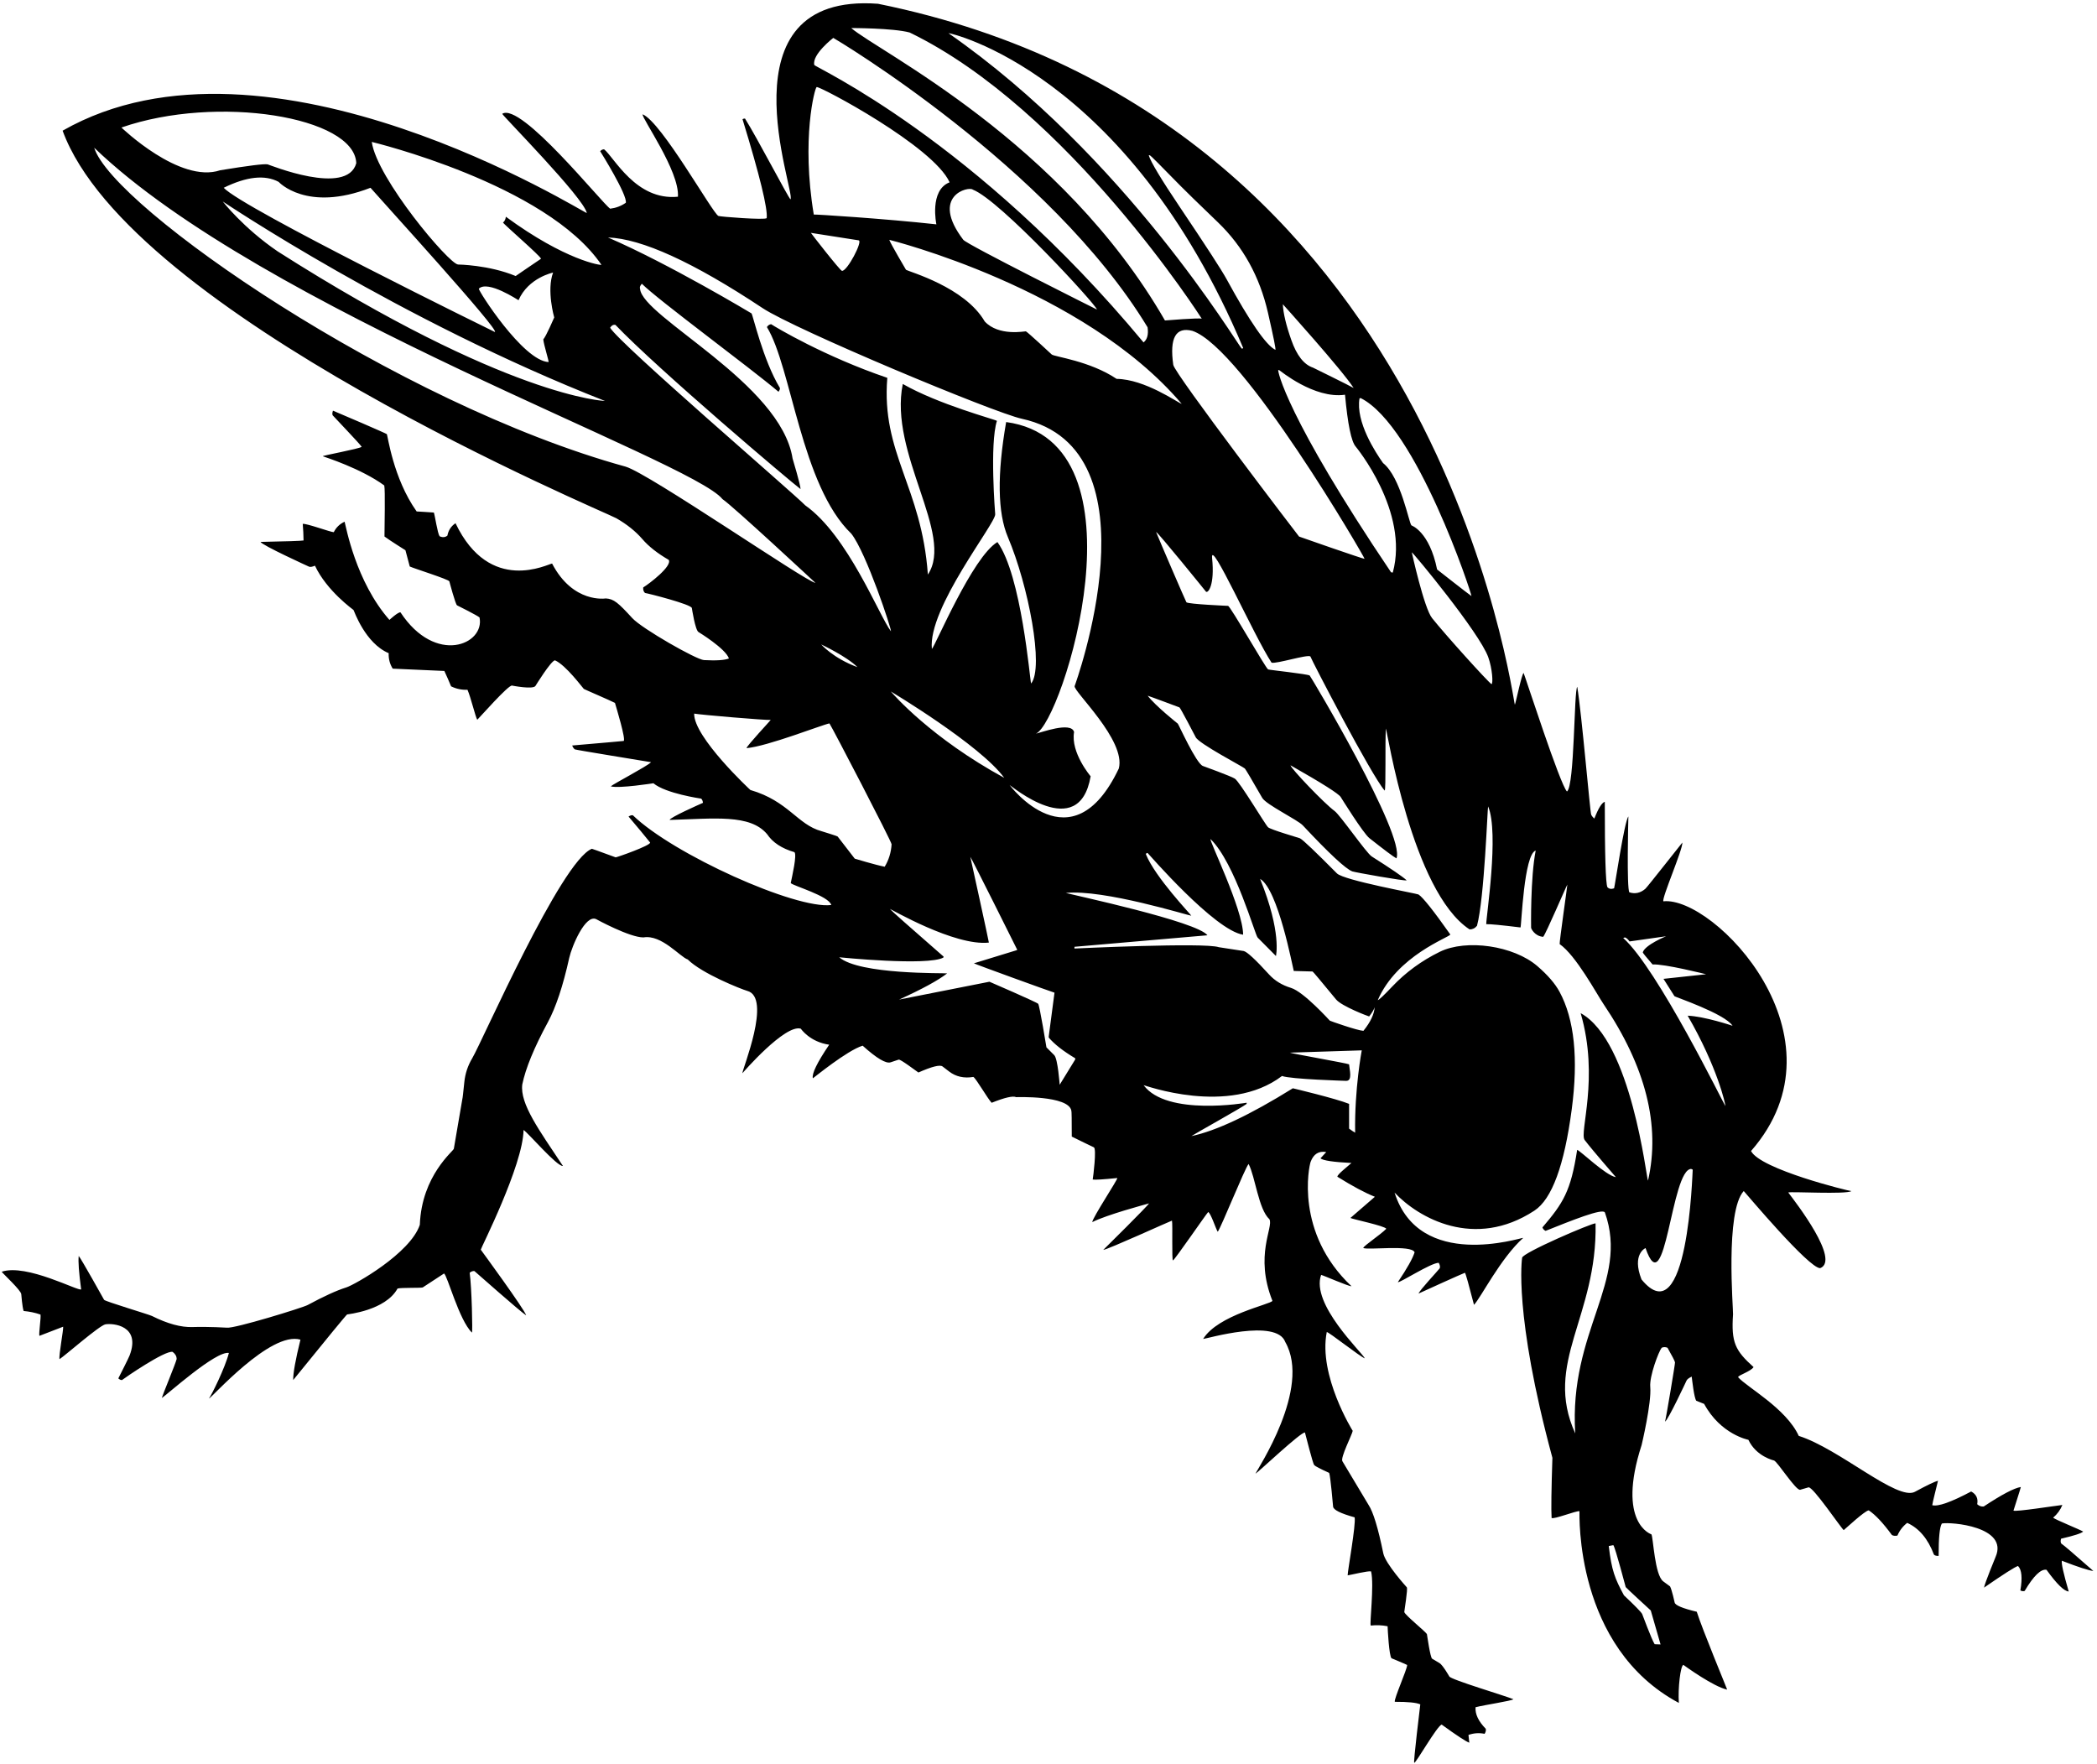 <?xml version="1.0" encoding="UTF-8"?>
<svg xmlns="http://www.w3.org/2000/svg" xmlns:xlink="http://www.w3.org/1999/xlink" width="541pt" height="455pt" viewBox="0 0 541 455" version="1.1">
<g id="surface1">
<path style=" stroke:none;fill-rule:nonzero;fill:rgb(0%,0%,0%);fill-opacity:1;" d="M 531.938 402.652 C 536.141 404.285 538.859 405.16 540.062 405.293 C 535.176 400.988 532.398 398.613 531.762 398.195 C 531.582 397.871 531.582 397.453 531.73 396.965 C 535.07 396.191 536.973 395.582 537.434 395.121 C 536.379 394.516 530.273 392.062 529.68 391.543 C 530.75 390.637 531.535 389.555 532.07 388.262 C 529.594 388.559 520.312 390.027 519.449 389.73 C 519.656 389.035 521.215 384.254 521.352 383.629 C 519.629 383.895 516.434 385.574 511.785 388.648 C 511.18 388.738 510.613 388.543 510.094 388.07 C 510.375 386.598 509.855 385.5 508.535 384.785 C 503.32 387.547 499.98 388.738 498.496 388.32 C 498.539 387.711 499.832 382.723 499.98 382.023 C 499.133 382.219 497.145 383.168 494.039 384.859 C 489.512 387.328 474.547 373.766 464.059 370.441 C 460.797 363.316 450.617 357.848 448.406 355.293 C 448.523 354.73 451.598 353.867 452.402 352.695 C 447.648 348.418 446.609 346.34 447.102 339.078 C 447.188 337.801 445.031 312.531 449.863 307.27 C 450.484 307.922 466.656 327.227 469.582 327.168 C 474.809 325.133 463.406 310.359 461.34 307.641 C 462.145 307.359 476.207 308.191 477.633 307.285 C 476.891 307.254 454.168 301.672 451.746 296.949 C 477.574 267.434 442.098 231.133 429.133 232.527 C 428.641 231.758 434.137 219.223 434.031 217.367 C 433.719 217.711 424.988 228.859 424.469 229.305 C 423.223 230.375 421.855 230.688 420.355 230.211 C 419.641 229.156 420.07 211.621 420.102 210.641 C 419.078 211.812 416.629 228.535 416.418 229.172 C 415.691 229.441 415.113 229.336 414.684 228.875 C 414.234 227.809 414.016 220.473 414.016 206.852 C 413.27 207.062 412.363 208.504 411.324 211.176 C 410.984 210.906 410.703 210.566 410.508 210.18 C 410.227 209.629 408.074 184.266 406.914 177.199 C 406.055 178 406.246 202.812 404.258 204.195 C 402.477 202.414 393.758 175.34 393.074 173.617 C 392.57 173.902 391.102 181.148 390.816 181.816 C 390.27 180.969 371.699 30.383 226.516 0.973 C 185.246 -2.066 205.473 49.945 203.93 51.418 C 203.32 50.926 195.273 35.438 192.199 30.582 C 191.988 30.566 191.781 30.629 191.559 30.746 C 196.016 45.312 198.094 53.824 197.797 56.273 C 197.426 56.809 185.781 55.918 185.336 55.711 C 183.809 54.98 170.672 31.48 165.797 29.496 C 165.438 30.359 175.348 44.133 174.898 50.75 C 164.07 51.832 158.445 40.578 155.859 38.527 C 155.504 38.512 155.16 38.66 154.836 39.004 C 155.148 39.492 161.875 50.305 161.457 52.309 C 160.242 53.156 158.891 53.66 157.418 53.84 C 155.281 52.41 134.371 26.258 129.574 29.363 C 129.605 29.797 150.598 51.008 151.391 54.953 C 151.062 55.262 69.195 3.434 16.152 33.715 C 33.445 80.98 156.172 132.066 159.008 133.703 C 161.727 135.262 163.969 137.059 165.719 139.078 C 167.367 140.992 169.641 142.773 172.52 144.438 C 173.488 146.043 167.504 150.602 165.941 151.551 C 165.883 152.16 166.031 152.637 166.402 152.977 C 167.367 153.125 178.418 155.934 178.492 156.883 C 178.492 156.883 179.367 162.688 180.23 163.074 C 180.23 163.074 187.191 167.309 188.055 169.875 C 186.957 170.32 184.816 170.469 181.609 170.293 C 179.648 170.188 165.617 162.184 163.121 159.465 C 159.527 155.547 158.371 154.492 156.277 154.387 C 156.277 154.387 147.848 155.781 142.434 145.391 C 141.484 145.418 126.395 153.582 117.516 134.98 C 116.371 135.75 115.676 136.82 115.422 138.188 C 114.844 138.645 114.16 138.707 113.402 138.336 C 112.867 137.531 112.23 133.105 111.934 132.23 C 110.953 132.141 107.492 131.949 107.492 131.949 C 101.371 123.332 100.039 112.242 99.785 111.992 C 99.609 111.812 87.594 106.629 85.902 105.945 C 85.707 106.512 85.691 106.91 85.844 107.164 C 86.316 107.715 92.746 114.395 93.312 115.273 C 92.703 115.793 83.109 117.531 83.273 117.707 C 83.957 117.961 93.121 120.855 99.133 125.238 C 99.414 126.246 99.191 136.242 99.191 138.41 C 100.426 139.344 104.598 141.957 104.598 141.957 C 104.598 141.957 105.445 145.211 105.711 146.145 C 106.797 146.664 115.809 149.473 115.93 149.992 C 115.93 149.992 117.504 155.977 117.918 156.172 C 117.918 156.172 123.027 158.711 123.711 159.289 C 125.164 166.254 112.371 171.73 103.32 157.98 C 102.711 157.848 100.469 159.926 100.469 159.926 C 91.746 150.008 89.258 135.781 88.902 134.594 C 87.652 135.172 86.719 136.062 86.109 137.297 C 85.262 137.281 79.055 134.98 78.105 135.156 C 78.223 136.582 78.297 138.008 78.312 139.434 C 77.613 139.551 73.918 139.672 67.219 139.805 C 67.547 140.652 79.723 146.191 79.723 146.191 C 80.035 146.324 80.539 146.25 81.254 145.938 C 84.32 152.48 91.156 157.297 91.203 157.371 C 91.367 157.641 94.223 165.957 100.277 168.512 C 100.215 169.949 100.559 171.285 101.316 172.504 C 104.699 172.684 114.191 173.055 114.637 173.098 C 115.246 174.406 115.824 175.727 116.371 177.062 C 117.711 177.719 119.121 178.016 120.605 177.953 C 121.48 179.945 122.672 185.023 123.129 185.691 C 123.637 185.23 131.211 176.605 132.102 176.871 C 132.102 176.871 137.609 177.969 138.16 176.93 C 138.16 176.93 142.078 170.547 143.164 170.352 C 145.969 171.555 150.352 177.496 150.617 177.73 C 150.734 177.836 157.27 180.629 158.652 181.34 C 159.066 182.754 161.473 190.695 160.91 191.156 C 160.805 191.188 156.363 191.57 147.617 192.328 C 147.754 192.715 147.973 193.059 148.285 193.324 C 148.434 193.457 166.402 196.367 167.965 196.637 C 167.043 197.645 158.266 202.219 157.566 202.871 C 159.723 203.469 168.57 202.07 168.57 202.07 C 171.77 204.734 180.777 206.008 180.883 206.035 C 181.148 206.242 181.297 206.602 181.355 207.121 C 180.109 207.672 172.938 210.848 172.746 211.531 C 184.238 211.219 193.496 209.957 197.898 215.199 C 199.324 217.336 201.672 218.895 204.953 219.848 C 205.652 220.516 204.375 225.98 204.004 227.82 C 204.566 228.52 213.848 231.133 214.457 233.48 C 205.23 234.617 173.695 220.406 163.285 210.344 C 163.004 210.254 162.617 210.359 162.156 210.656 C 164.621 213.566 166.477 215.793 167.727 217.367 C 167.828 218.152 159.082 221.215 158.828 221.184 C 158.727 221.168 153.289 219.133 152.695 218.973 C 144.73 222.148 124.379 268.746 121.84 272.996 C 120.695 274.91 120.012 276.961 119.789 279.172 C 119.508 281.965 119.344 283.406 119.285 283.508 L 117.086 296.355 C 117.102 296.891 108.797 303.184 108.309 315.984 C 105.863 323.352 91.469 331.477 89.316 332.145 C 86.852 332.914 83.539 334.43 79.352 336.688 C 78.09 337.371 60.477 342.805 58.531 342.523 C 58.531 342.523 53.898 342.227 49.68 342.359 C 46.711 342.465 43.223 341.516 39.211 339.508 C 38.457 339.121 27.082 335.738 26.855 335.336 C 26.855 335.336 20.887 324.629 20.309 324.02 C 20.145 325.43 20.352 328.297 20.934 332.633 C 20.398 333.273 6.863 325.918 0.438 328.09 C 0.707 328.551 5.457 332.898 5.488 333.895 C 5.488 333.895 5.754 337.297 6.098 338.219 C 7.582 338.352 9.039 338.648 10.449 339.137 C 10.609 340 9.973 343.934 10.164 344.633 C 10.848 344.363 15.883 342.434 16.297 342.27 C 16.387 343.133 15.141 349.664 15.348 350.645 C 16.684 349.828 25.625 341.945 27.199 341.66 C 29.055 341.336 36.422 341.898 33.434 349.695 C 33.168 350.41 30.852 354.953 30.523 355.605 C 30.836 355.902 31.148 356.051 31.477 356.035 C 32.188 355.473 42.508 348.359 44.527 348.762 C 45.227 349.281 45.57 349.891 45.582 350.586 C 45.316 351.773 41.914 359.941 41.738 360.656 C 42.969 359.957 55.637 348.434 59.051 349.043 C 58.086 352.859 54.539 360.004 53.898 360.805 C 54.477 360.805 69.746 343.336 77.512 345.613 C 76.234 350.797 75.609 354.27 75.641 356.035 C 84.668 344.898 89.301 339.258 89.555 339.109 C 89.645 339.062 99.445 338.109 102.562 332.426 C 103.469 332.156 108.531 332.32 109.051 332.145 C 109.172 332.098 114.309 328.684 114.547 328.551 C 115.363 328.832 118.422 340.586 121.75 343.785 C 121.973 343.859 121.703 332.113 121.172 328.355 C 121.57 328.016 121.988 327.867 122.402 327.926 C 122.832 328.281 134.074 338.262 135.738 339.344 C 135.547 338.113 124.035 322.402 124.035 322.402 C 123.918 322.254 134.922 300.707 135.07 291.527 C 136.125 292.105 143.715 301.02 145.227 300.797 C 139.078 291.543 134.098 284.758 134.742 279.766 C 135.59 275.652 137.785 270.277 141.367 263.672 C 143.414 259.867 145.258 254.344 146.859 247.113 C 147.527 244.129 151.02 235.797 153.812 237.133 C 153.812 237.133 162.422 241.859 166.004 241.84 C 170.672 241.031 175.492 246.918 177.422 247.527 C 181.121 251.207 191.262 255.191 192.73 255.621 C 199.27 257.258 191.395 276.086 191.531 276.887 C 191.648 276.723 202.57 264.133 206.602 265.391 C 206.602 265.391 208.895 268.809 213.922 269.52 C 210.805 274.125 209.395 277.02 209.707 278.191 C 209.988 278.031 218.52 271.008 222.551 269.773 C 226.176 273.039 228.582 274.465 229.77 274.062 L 231.848 273.367 C 232.293 273.219 236.152 276.156 236.941 276.691 C 240.43 275.148 242.496 274.629 243.164 275.133 L 244.871 276.441 C 246.621 277.777 248.703 278.238 251.121 277.836 C 251.879 278.328 254.73 283.332 255.828 284.504 C 259.215 283.152 261.324 282.664 262.156 283.051 C 262.156 283.051 275.723 282.559 276.398 286.555 C 276.473 286.719 276.504 288.945 276.504 293.223 C 277.793 293.891 282.203 295.996 282.203 295.996 C 282.945 296.34 282.039 303.57 281.906 304.301 C 282.473 304.418 284.594 304.285 288.246 303.914 C 288.5 304.121 281.863 314.113 281.789 315.289 C 285.59 313.371 295.406 310.758 296.43 310.461 C 296.191 311.039 285.145 321.957 284.625 322.461 C 285.828 322.355 301.852 315.035 302.355 314.902 C 302.578 315.766 302.254 325.344 302.621 325.164 C 303.145 324.91 311.027 313.418 311.695 312.688 C 312.395 313.004 313.629 316.953 314.16 317.781 C 315.055 316.625 321.141 301.418 322.121 300.289 C 323.844 303.559 324.672 311.984 327.496 314.547 C 328.625 316.578 323.57 323.809 328.27 335.602 C 327.824 336.523 314.223 339.211 310.391 345.434 C 311.223 345.402 329.348 340.035 331.582 346.223 C 338.422 358.184 324.262 379.188 323.902 380.199 C 324.543 379.871 335.648 369.371 336.66 369.566 C 336.91 370.484 338.68 377.539 339.035 377.957 C 339.305 378.27 340.594 378.938 342.91 379.988 C 343.254 380.867 343.922 388.676 343.922 388.676 C 343.98 389.508 345.82 390.445 349.477 391.453 C 349.859 393.34 347.648 405.355 347.68 406.422 C 348.629 406.289 352.875 405.219 353.723 405.398 C 354.57 408.949 353.262 419.18 353.648 419.371 C 355.102 419.211 356.543 419.27 357.984 419.551 C 358.016 420.5 358.355 427.141 358.992 427.809 C 358.992 427.809 362.156 429.113 363.031 429.543 C 363.02 430.703 359.602 438.262 359.84 439.047 C 363.258 439.035 365.453 439.258 366.418 439.703 C 366.418 439.793 364.562 454.805 364.859 454.789 C 365.363 454.762 370.695 445.332 371.93 444.914 C 375.773 447.707 378.152 449.266 379.059 449.594 L 378.848 447.586 C 380.215 447.113 381.598 447.008 383.008 447.305 C 383.316 446.816 383.406 446.387 383.305 446 C 381.418 444.07 380.539 442.227 380.676 440.445 C 382.918 439.852 390 438.812 390.445 438.383 C 388.266 437.461 374.289 433.332 373.902 432.5 C 373.902 432.5 372.238 429.574 371.379 429.055 L 369.477 427.926 C 368.973 427.629 368.156 421.66 368.129 421.602 C 367.859 420.977 362.438 416.656 362.289 415.883 C 362.262 415.75 363.27 409.809 362.93 409.496 C 362.93 409.496 357.422 403.453 356.871 400.734 C 355.535 394.215 354.273 390.059 353.07 388.246 L 346.328 376.988 C 345.734 376.07 348.852 370.086 348.984 369.137 C 348.984 369.137 340.07 354.883 342.289 343.652 C 342.762 343.578 350.988 350.098 352.117 350.438 C 351.316 348.805 338.148 336.461 340.832 328.906 C 341.695 329.129 347.781 331.832 348.672 331.832 C 334.023 318.031 337.699 300.867 338.129 299.727 C 338.887 297.723 340.223 296.875 342.152 297.215 L 340.668 298.836 C 341.309 299.398 343.965 299.801 348.656 300.035 C 347.633 300.973 344.902 303.066 345.035 303.586 C 348.941 306.023 352.164 307.746 354.703 308.754 C 354.645 308.828 352.535 310.656 348.391 314.219 C 348.91 314.531 357.359 316.281 357.645 317.012 C 356.098 318.586 351.941 321.305 351.703 321.941 C 352.52 322.609 364.266 321.02 364.949 323.086 C 364.445 324.688 363.004 327.242 360.629 330.777 C 361.059 331.059 369.152 325.785 371.172 325.785 C 371.496 326.367 371.586 326.844 371.422 327.215 C 370.891 327.926 366.258 332.824 365.973 333.719 C 367.102 333.184 377.273 328.578 377.941 328.355 C 378.164 328.684 378.938 331.445 380.273 336.629 C 382.012 334.848 387.098 324.633 392.973 319.355 C 392.332 319.281 366.199 327.934 359.781 307.672 C 365.93 314.219 380.406 322.445 395.852 312.332 C 400.367 309.379 403.574 300.66 405.488 286.195 C 407.227 273.055 406.172 262.941 402.328 255.844 C 401.184 253.734 399.281 251.535 396.609 249.234 C 390.492 243.965 378.301 242.195 371.453 245.551 C 366.746 247.855 362.648 250.855 359.172 254.523 C 357.02 256.793 355.77 257.969 355.445 258.027 C 360.422 246.531 373.828 241.871 374.172 241.098 C 369.805 234.906 367.059 231.461 365.945 230.762 C 365.59 230.539 346.699 227.121 344.914 225.328 C 339.348 219.715 336.184 216.699 335.398 216.281 C 335.129 216.148 327.824 214.055 327.141 213.418 C 326.398 212.719 319.848 201.684 318.559 200.867 C 317.531 200.215 310.344 197.617 310.344 197.617 C 308.609 197.023 304.035 186.805 303.855 186.688 C 303.855 186.688 298.078 182.113 296.09 179.484 C 296.875 179.723 304.285 182.5 304.285 182.5 C 304.508 182.559 308.461 190.16 308.461 190.16 C 309.156 191.797 320.738 197.824 321.156 198.27 C 321.395 198.535 322.895 201.062 325.641 205.844 C 326.664 207.609 334.773 211.5 336.109 212.941 C 342.926 220.219 347.188 224.184 348.883 224.809 C 349.562 225.059 362.617 227.391 362.898 227.109 C 361.934 226.203 358.934 224.152 353.898 220.961 C 352.488 220.07 345.734 210.254 344.293 209.215 C 341.738 207.371 333.035 198.27 332.934 197.438 C 341.102 202.07 345.422 204.805 345.895 205.637 C 345.895 205.637 351.688 214.977 353.293 216.238 C 357.094 219.238 359.41 220.977 360.27 221.449 C 362.621 215.457 338.176 174.539 337.891 174.285 C 337.445 173.887 327.438 172.848 327.156 172.699 C 326.504 172.355 317.398 156.316 316.82 156.305 C 316.82 156.305 306.59 155.871 306.082 155.383 C 305.949 155.25 298.941 139.004 298.258 137.25 C 298.629 137.176 311.059 152.547 311.133 152.648 C 311.664 153.094 313.418 151.004 312.707 143.992 C 312.141 138.438 323.457 163.949 328.047 170.961 C 329.293 171.316 337.223 168.793 338.055 169.344 C 338.398 170.352 353.797 200.066 357.227 203.957 C 357.598 203.852 357.301 191.246 357.539 187.949 C 357.867 188.438 364.273 230.031 379.133 239.777 C 379.887 239.789 380.527 239.48 381.047 238.84 C 382.973 231.684 383.766 207.98 383.914 208.039 C 386.824 214.906 383.348 236.863 383.438 238.426 C 384.359 238.379 387.312 238.66 392.273 239.27 C 392.527 238.75 393.148 220.406 396.191 219.43 C 394.797 226.457 395.004 239.328 395.004 239.328 C 394.977 239.523 395.91 241.527 398.125 241.691 C 398.867 240.816 403.977 228.832 404.359 228.207 C 404.332 228.785 402.266 243.176 402.371 243.562 C 406.621 246.531 411.891 256.379 413.688 259.035 C 424.586 275.191 428.418 290.371 425.164 304.582 C 424.781 304.301 420.922 268.531 407.789 261.383 C 412.672 278.156 407.367 292.207 408.824 294.109 C 411.051 297.02 416.82 303.602 416.879 303.691 C 414.25 303.273 407.719 296.859 406.887 296.652 C 405.246 307.309 403.324 310.336 397.93 316.656 C 398.078 317.07 398.348 317.367 398.746 317.547 C 405.477 314.859 413.496 311.621 414.047 312.809 C 420.371 330.684 404.699 343.336 406.395 369.805 C 398.098 351.586 412.121 339.758 411.637 315.613 C 410.762 315.469 392.645 323.262 392.688 324.496 C 392.688 324.496 390.398 338.75 400.5 376.098 C 400.234 384.223 400.16 389.391 400.293 391.617 C 400.855 392.035 406.664 389.719 407.48 389.867 C 407.523 390.609 406.164 424.918 433.125 439.332 C 432.859 435.574 433.539 429.723 434.285 429.516 C 434.879 429.945 442.109 435.172 445.586 435.902 C 445.555 435.691 439.184 420.383 437.742 415.809 C 434.062 414.934 432.16 414.129 432.043 413.434 C 432.043 413.434 431.328 410.137 430.855 409.273 L 429.102 407.98 C 426.875 406.348 426.531 396.68 426.043 395.836 C 426.043 395.836 416.98 393.016 423.52 372.789 C 423.52 372.789 426.117 361.902 425.746 357.805 C 425.492 355.059 427.914 348.672 428.688 347.707 C 429.16 347.484 429.664 347.484 430.199 347.707 C 431.402 349.828 432.059 351.094 432.133 351.477 C 432.191 351.762 429.844 365.75 429.562 366.758 C 430.363 366.359 435.102 356.184 435.102 356.184 C 435.25 355.844 435.695 355.504 436.438 355.145 C 436.57 356.125 437.047 360.641 437.625 361.383 L 439.645 362.184 C 443.93 370.102 451.062 371.453 451.062 371.453 C 453.098 375.785 457.656 376.781 457.656 376.781 C 458.535 377.02 463.348 384.652 464.43 384.34 L 466.566 383.719 C 467.668 383.406 474.93 394.172 475.656 394.75 C 476.086 394.426 481.137 389.688 482.117 389.656 C 483.824 390.785 485.812 392.91 488.086 396.012 C 488.457 396.234 488.934 396.281 489.512 396.16 C 490.062 394.855 490.906 393.758 492.035 392.879 C 495.109 394.277 497.398 397.008 498.926 401.062 C 499.148 401.316 499.551 401.418 500.145 401.402 C 500.129 396.727 500.41 393.934 500.977 393.043 C 503.262 392.582 518.262 393.832 514.832 401.672 C 514.832 401.672 511.996 408.547 511.859 409.586 C 516.926 406.082 519.852 404.227 520.621 404.004 C 521.59 404.969 521.781 407.062 521.23 410.312 C 521.648 410.523 522.02 410.551 522.344 410.434 C 524.648 406.543 526.52 404.73 527.973 404.984 C 530.602 408.637 532.504 410.508 533.703 410.582 C 532.355 405.949 531.762 403.305 531.938 402.652 Z M 349.223 100.098 C 348.184 99.477 338.734 94.844 338.734 94.844 C 336.406 94.066 334.543 91.699 333.152 87.742 C 331.789 83.871 331.055 80.785 330.957 78.488 C 330.957 78.488 346.297 95.496 349.223 100.098 Z M 296.652 40.059 C 296.777 40.059 299.422 42.703 304.59 47.992 C 305.75 49.18 308.961 52.305 314.219 57.363 C 320.688 63.586 324.984 71.352 327.113 80.652 C 328.57 87.027 329.211 90.227 329.027 90.25 C 326.633 89.07 322.453 83.023 316.492 72.105 C 315.18 69.695 311.137 63.461 304.367 53.395 C 299.578 46.273 296.906 41.828 296.355 40.059 Z M 320.727 89.789 C 320.629 89.902 320.504 89.953 320.355 89.938 C 319.031 88.59 290.297 40.281 244.691 8.559 C 244.535 8.332 290.664 18.281 320.727 89.789 Z M 234.664 8.379 C 275.629 28.184 310.047 82.23 310.047 82.23 C 309.59 81.934 300.543 82.676 300.543 82.676 C 273.797 36.246 226.531 13.258 219.609 7.238 C 219.609 7.238 230.352 7.223 234.664 8.379 Z M 214.977 9.777 C 215.055 9.777 270.863 42.848 296.059 84.434 C 296.328 86.285 295.98 87.586 295.02 88.336 C 251.43 35.883 210.219 17.344 210.078 16.758 C 209.43 14.047 214.977 9.777 214.977 9.777 Z M 282.992 79.855 C 282.992 79.855 249.461 63.105 248.516 61.863 C 239.852 50.473 249.926 47.973 250.973 48.922 C 258.031 51.648 282.824 78.641 282.992 79.855 Z M 210.688 22.461 C 211.504 22.191 240.797 37.715 244.988 47.035 C 239.695 49.082 241.574 57.879 241.574 57.879 C 228.328 56.414 210.188 55.266 209.945 55.352 C 206.695 35.883 210.195 22.621 210.688 22.461 Z M 217.219 69.875 C 216.715 69.82 209.133 60.062 209.199 60.074 L 221.527 62.004 C 222.664 62.184 218.562 70.023 217.219 69.875 Z M 196.746 79.492 C 205.074 85.012 256.383 106.473 263.637 108.039 C 299.648 115.906 277.246 176.996 277.246 176.996 C 276.762 178.238 290.57 190.984 288.637 198.27 C 276.453 223.891 260.465 202.531 260.465 202.531 C 260.609 202.477 278.379 217.656 281.371 200.273 C 281.371 200.273 276.18 194.191 277.098 188.852 C 276.363 186.031 268.395 189.074 267.246 189.266 C 273.98 186.582 297.078 113.98 259.574 108.883 C 257.219 122.426 257.367 132.316 260.02 138.562 C 265.32 151.062 269.398 172.281 266.008 176.344 C 265.688 175.301 263.531 148.449 257.324 139.844 C 250.879 143.684 241.348 166.516 240.414 167.422 C 239.328 156.883 256.91 135.012 256.75 132.672 C 256.75 132.672 255.281 114.531 257.195 108.574 C 256.602 108.168 242.172 104.355 232.91 99.059 C 229.246 117.008 246.297 137.906 239.379 148.23 C 237.773 125.531 227.32 117.008 228.914 97.477 C 212.746 91.98 200.145 84.434 198.941 83.637 C 198.484 83.699 198.121 83.949 197.852 84.379 C 204.223 94.73 206.695 125.258 219.625 137.68 C 223.496 142.57 230.121 162.621 229.852 162.863 C 226.828 158.934 218.797 138.184 207.746 130.375 C 204.504 127.043 159.973 88.809 157.402 84.551 C 157.77 83.953 158.227 83.707 158.777 83.82 C 169.805 95.352 204.113 124.395 206.531 126.176 C 206.562 125.215 204.48 118.305 204.48 118.305 C 201.473 98.855 165.723 81.809 165.129 74.527 C 164.98 74.137 165.133 73.695 165.59 73.203 C 169.871 77.473 193.441 94.801 200.844 101.07 C 201.125 100.684 201.25 100.359 201.211 100.102 C 196.797 92.809 194.203 81.062 193.867 80.844 C 193.867 80.844 172.598 68.059 156.848 61.262 C 165.578 61.574 178.883 67.648 196.746 79.492 Z M 259.082 200.676 C 240.156 190.34 230.57 179.238 229.828 178.398 C 229.828 178.398 252.898 192.176 259.082 200.676 Z M 221.215 172.117 C 214.945 169.809 211.859 166.254 211.859 166.254 C 211.859 166.254 218.438 169.34 221.215 172.117 Z M 142.984 81.902 C 142.984 81.902 140.824 86.91 140.164 87.547 C 140.254 88.879 141.691 93.312 141.512 93.406 C 134.922 93.082 123.328 74.902 123.531 74.48 C 125.848 72.184 133.703 77.453 133.777 77.449 C 136.297 71.633 142.688 70.32 142.688 70.32 C 140.973 74.934 142.984 81.902 142.984 81.902 Z M 156.066 103.438 C 156.066 103.438 131.07 102.707 71.66 64.871 C 62.789 58.832 57.465 51.98 57.465 51.98 C 57.582 52.023 103.02 82.633 156.066 103.438 Z M 155.16 68.316 C 155.102 68.512 145.922 67.23 130.512 55.918 C 130.406 56.633 130.156 57.129 129.77 57.402 C 129.75 57.695 139.609 66.184 139.57 66.758 C 138.586 67.398 133.035 71.211 133.035 71.211 C 126.121 68.332 118.184 68.242 118.184 68.242 C 115.84 68.137 97.246 46.059 95.91 36.613 C 95.91 36.613 140.973 47.434 155.16 68.316 Z M 127.66 85.648 C 127.66 85.648 62.594 53.758 57.715 48.445 C 63.633 45.539 68.352 45.031 71.883 46.918 C 71.883 46.918 79.098 54.855 95.582 48.445 C 98.617 51.949 129.145 85.383 127.66 85.648 Z M 91.914 42.105 C 89.547 50.73 69.441 42.484 69.047 42.402 C 68.188 42.227 64.105 42.73 56.801 43.926 C 46.371 47.434 31.328 32.898 31.328 32.898 C 55.996 24.332 91.473 30.105 91.914 42.105 Z M 161.414 120.391 C 102.195 104.082 29.047 53.48 24.301 38.109 C 67.73 79.883 178.465 118.75 186.391 128.77 C 188.988 130.469 210.375 150.379 210.375 150.379 C 208.004 150.141 167.508 122.188 161.414 120.391 Z M 211.938 214.434 C 205.734 212.762 203.395 206.656 193.594 203.809 C 193.535 203.773 178.922 190.156 179.086 184.102 C 180.59 184.402 197.754 185.852 198.836 185.734 C 198.844 185.801 192.562 192.527 192.598 193.012 C 198.055 192.535 212.172 186.953 213.984 186.629 C 214.602 187.469 230.059 217.191 230.02 217.812 C 229.891 219.934 229.297 221.863 228.238 223.605 C 225.848 223.141 220.516 221.523 220.516 221.523 L 216.098 215.805 C 216.02 215.691 211.938 214.434 211.938 214.434 Z M 277.395 273.32 L 273.383 279.855 C 273.383 279.855 272.914 273.152 271.984 272.219 L 269.969 270.203 C 269.969 270.203 268.215 259.414 267.836 258.965 C 267.48 258.551 255.266 253.273 255.266 253.273 L 231.953 257.879 C 237.906 255.172 242.039 252.922 244.352 251.121 C 243.578 250.988 221.73 251.484 216.508 246.965 C 216.508 246.965 239.328 249.281 243.387 247.035 C 243.379 246.953 243.402 246.879 243.461 246.812 C 234.551 239.039 229.922 234.93 229.574 234.488 C 229.699 234.438 246.297 244.148 255.117 243.176 C 255.133 242.91 250.328 221.051 250.328 221.051 C 250.52 221.098 262.395 244.957 262.395 244.957 L 262.395 245.105 L 251.258 248.523 C 251.781 248.828 271.223 255.875 272.047 256.098 L 270.562 267.383 L 270.562 267.68 C 272.012 269.387 274.289 271.172 277.395 273.023 Z M 349.609 292.211 C 349.184 291.98 348.664 291.633 348.051 291.172 L 348.051 284.785 C 344.684 283.41 333.539 280.762 333.539 280.762 C 322.473 287.648 313.746 291.762 307.359 293.102 C 307.68 292.82 320.789 285.52 321.617 284.785 C 321.625 284.699 321.625 284.598 321.617 284.488 C 321.617 284.488 301.023 288.059 295.035 279.961 C 295.141 279.887 316.973 288.059 330.75 277.586 C 332.781 278.426 347.309 278.848 347.309 278.848 C 348.992 278.848 348.148 275.969 348.047 274.582 C 347.32 274.27 333.445 271.84 332.754 271.57 L 351.316 270.977 C 351.316 270.977 349.422 280.906 349.609 292.211 Z M 320.711 241.141 C 320.684 234.57 311.758 216.473 312.32 216.492 C 318.621 222.609 323.82 241.352 324.469 241.895 L 329.176 246.637 C 329.176 246.637 330.723 240.621 325.09 226.738 C 329.762 229.484 333.477 249.527 333.777 250.496 C 334.855 250.527 338.629 250.633 338.629 250.633 C 338.715 250.633 340.73 253.035 344.68 257.836 C 346.145 259.613 353.094 262.234 353.23 262.23 C 353.988 261.242 354.465 260.449 354.645 259.852 C 354.523 261.668 353.559 263.699 351.746 265.941 C 350.148 265.859 343.223 263.418 343.086 263.32 C 343.016 263.27 336.359 255.863 333.047 254.859 C 330.754 254.16 328.867 253.008 327.395 251.391 C 323.902 247.555 321.723 245.543 320.859 245.352 L 314.434 244.363 C 310.785 243.094 277.199 244.707 277.199 244.707 L 277.199 244.262 L 311.504 241.289 C 308.859 237.734 276.934 230.918 274.973 230.375 C 284.66 229.344 306.777 236.258 307.344 236.242 C 307.359 236.074 297.996 226.32 295.613 220.352 C 295.695 220.148 295.844 220.051 296.059 220.055 C 296.254 220.203 313.398 240.07 320.711 241.141 Z M 288.066 97.742 C 281.129 93.082 271.98 92.043 271.332 91.453 C 271.332 91.453 265.078 85.625 264.656 85.477 C 264.504 85.422 257.664 86.848 254.043 82.922 C 248.863 74.016 234.535 70.137 233.73 69.59 C 233.73 69.59 229.629 62.652 229.426 61.871 C 229.426 61.871 279.453 74.262 304.867 104.195 C 303.789 103.859 295.43 97.848 288.066 97.742 Z M 335.145 138.426 C 335.047 138.363 303.02 96.41 302.691 94.129 C 301.691 87.16 303.344 84.238 307.645 85.363 C 320.727 89.789 352.258 144.074 352.043 144.172 C 351.836 144.266 335.258 138.492 335.145 138.426 Z M 359.32 147.719 L 358.875 147.645 C 331.73 107.383 329.566 95.574 329.77 95.449 L 330.066 95.523 C 330.191 95.555 339.062 102.98 346.996 101.832 C 347.699 109.449 348.613 113.906 349.746 115.203 C 349.746 115.203 363.633 131.949 359.32 147.719 Z M 356.809 119.461 C 354.922 116.805 349.695 108.848 350.738 102.77 L 351.035 102.695 C 365.465 109.949 379.734 153.336 379.621 153.777 C 378.996 153.391 370.754 146.914 370.754 146.914 C 368.766 137.082 364.145 135.555 364.145 135.555 C 363.488 135.016 361.43 123.148 356.809 119.461 Z M 384.789 176.5 C 383.742 175.793 372.844 163.719 369.449 159.453 C 367.367 156.836 364.223 142.492 364.223 142.492 C 364.57 142.551 381.637 163.152 383.941 169.52 C 385.012 172.48 385.246 176.391 384.789 176.5 Z M 425.879 415.48 L 428.402 424.242 L 426.883 424.184 C 426.055 422.902 423.746 416.555 423.652 416.379 C 423.387 415.879 421.824 414.277 418.957 411.574 C 416.613 407.227 415.789 405.211 415.039 398.848 C 415.172 398.805 416.117 398.637 416.227 398.629 C 416.809 399.516 419.367 409.367 419.41 409.445 C 419.539 409.672 425.879 415.48 425.879 415.48 Z M 423.488 330.078 C 420.922 323.535 424.527 321.984 424.527 321.984 C 429.723 337.008 431.098 301.531 436.332 301.566 C 436.434 301.684 436.555 301.73 436.703 301.715 C 436.605 302.574 435.496 344.711 423.488 330.078 Z M 418.766 241.988 L 419.211 241.84 C 419.609 241.973 420.004 242.316 420.398 242.879 L 429.828 241.543 C 429.828 241.543 424.359 243.781 423.816 245.699 C 423.801 245.82 424.645 246.859 426.34 248.82 C 429.344 248.617 440.148 251.344 440.148 251.344 L 429.16 252.531 L 431.996 257.012 C 432.133 257.199 444.984 261.52 446.98 264.637 C 446.98 264.637 439.762 262.207 435.398 262.035 C 443.062 275.27 445.211 285.016 445.125 285.352 C 444.602 284.645 427.66 249.969 418.766 241.988 "/>
</g>
</svg>
